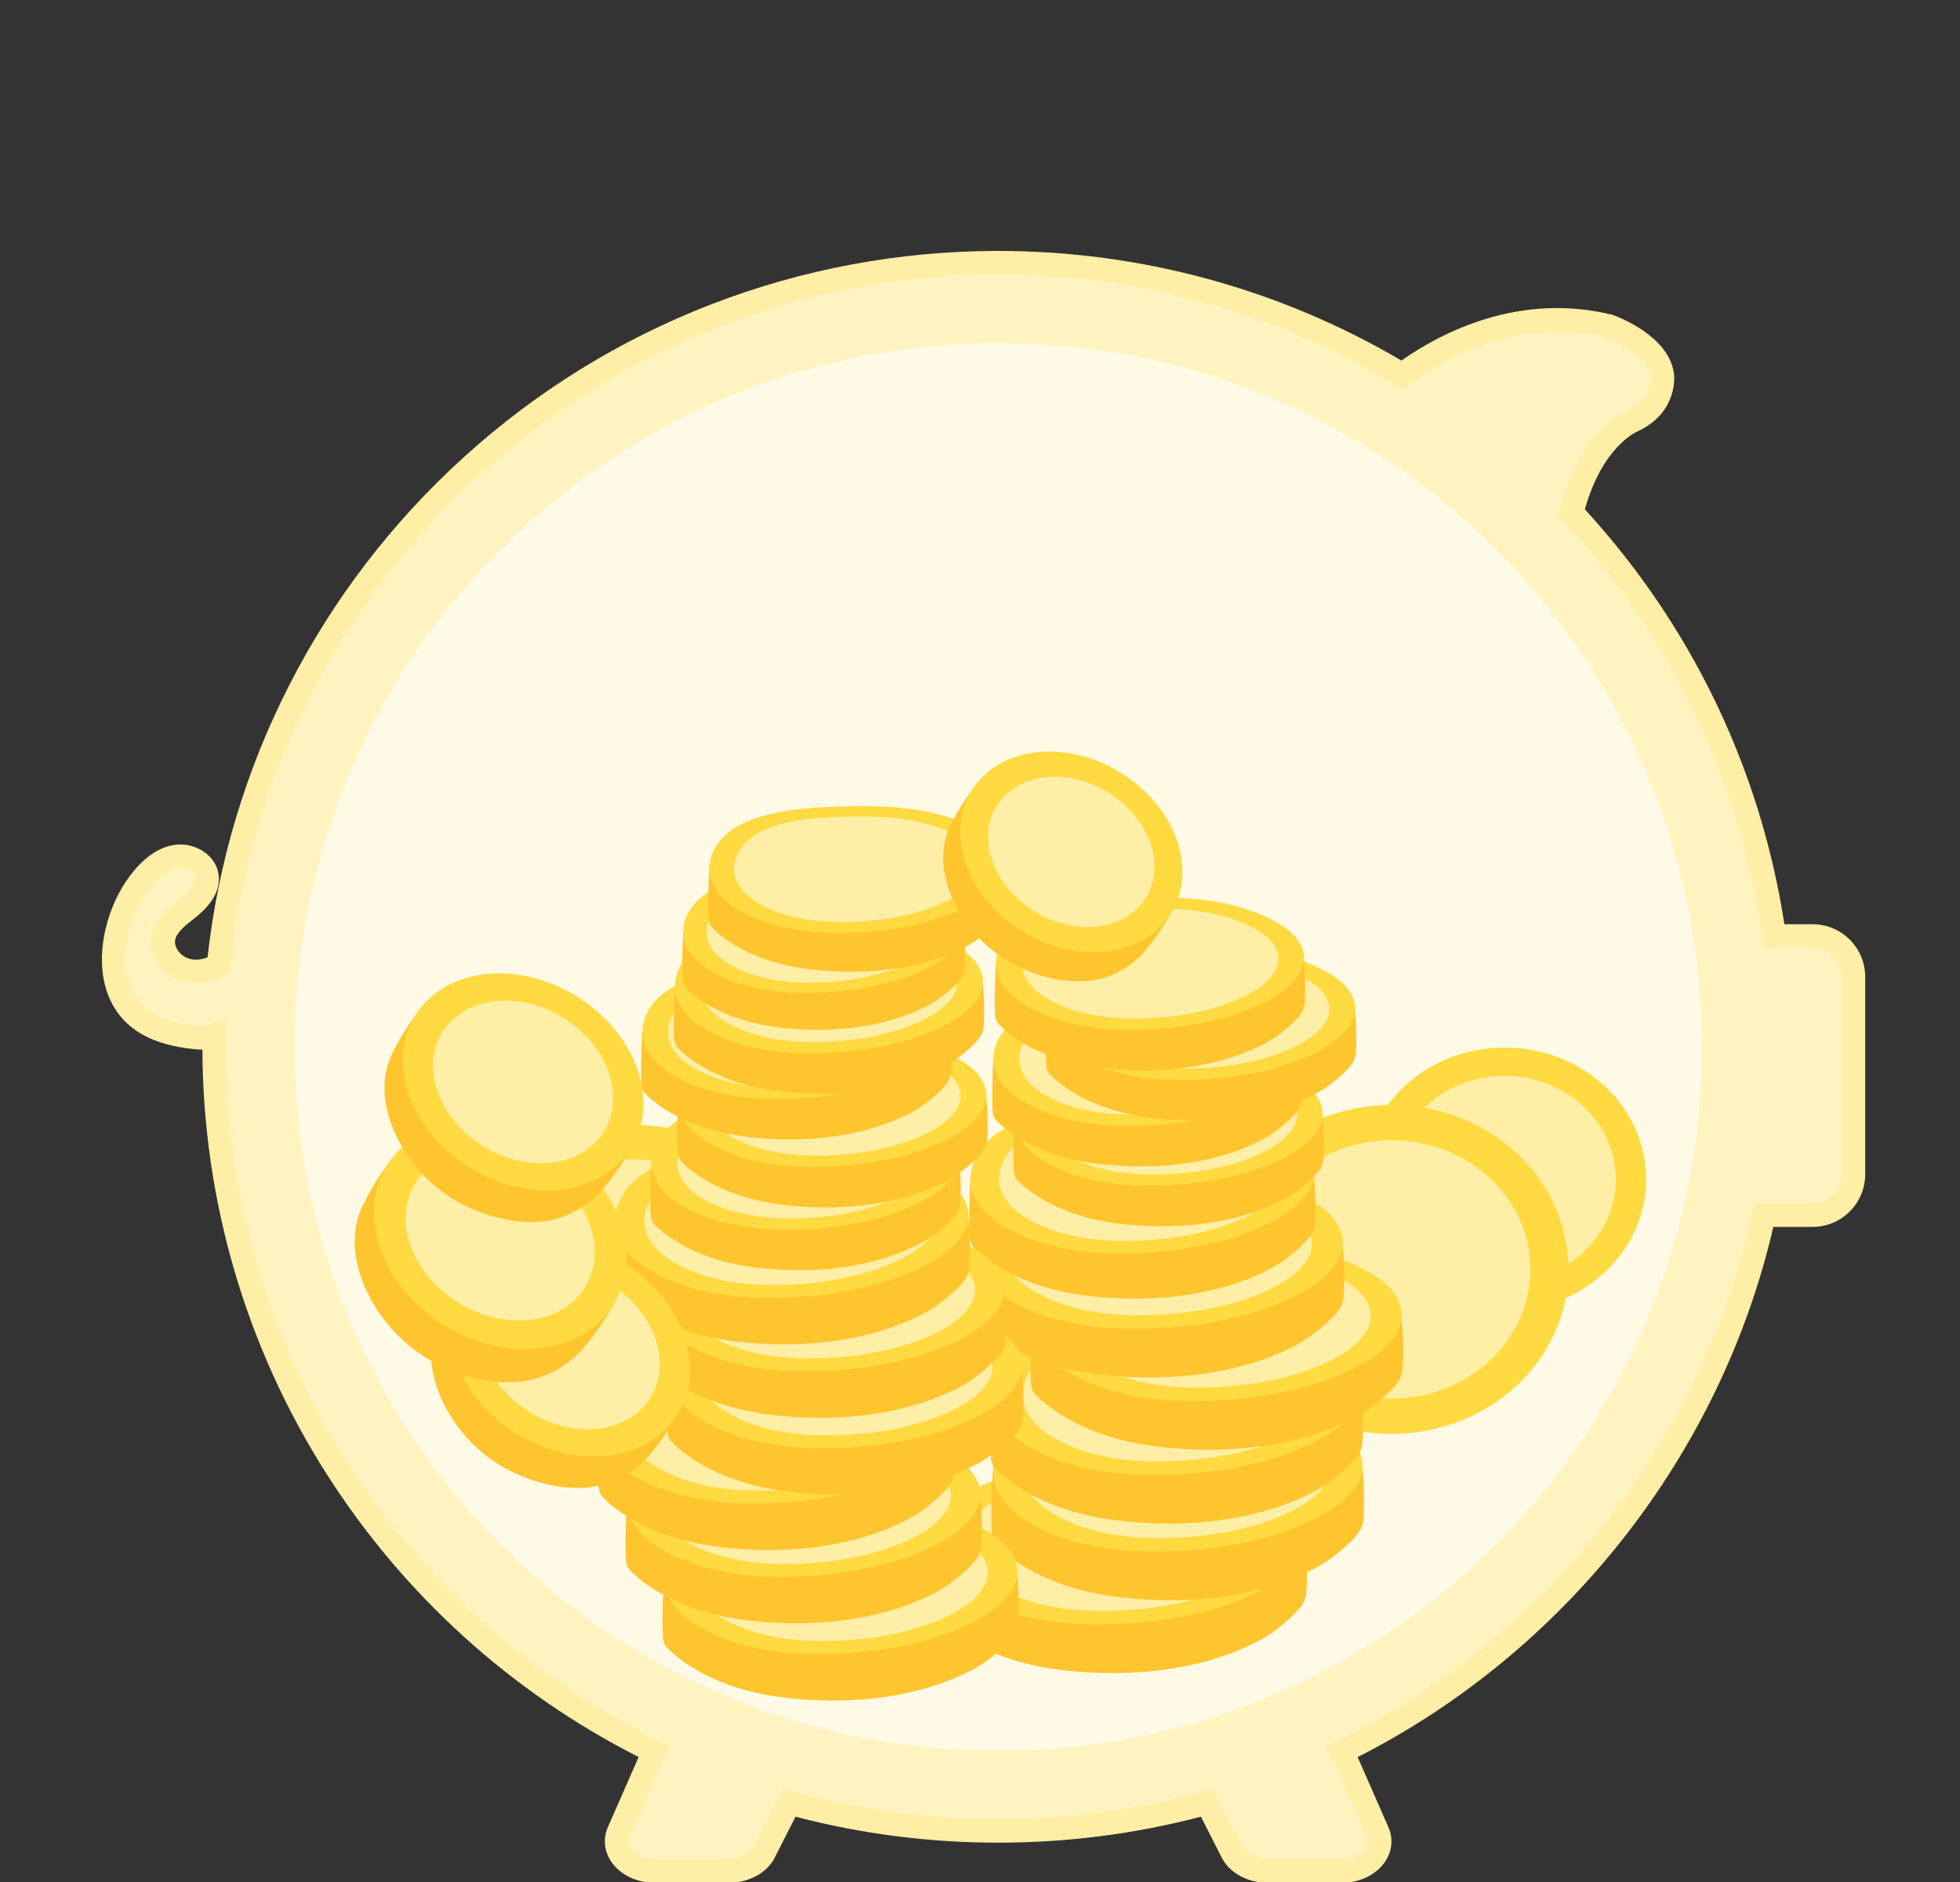 <svg width="250" height="240" viewBox="0 0 250 240" fill="none" xmlns="http://www.w3.org/2000/svg">
<rect x="0" y="0" width="250" height="240" fill="#333333" stroke="none"/>
<g clip-path="url(#clip0_376_84362)">
<g clip-path="url(#clip1_376_84362)">
<path d="M231.21 119.35H226.33C223.4 98.63 214.11 79.96 200.51 65.35C202.92 55.75 208.28 53.63 208.28 53.63C212.55 51.62 212.05 47.86 212.05 47.86C211.55 43.84 205.27 41.58 205.27 41.58C193.67 38.76 184.05 43.93 178.84 47.77C163.78 38.71 146.16 33.5 127.32 33.5C75.61 33.5 33.06 72.76 27.86 123.1C26.65 123.74 25.27 124.06 23.94 123.76C22.09 123.34 20.52 121.49 20.86 119.62C21.15 117.97 22.66 116.87 23.98 115.83C25.3 114.79 26.64 113.35 26.39 111.69C26.13 110.02 24.23 108.99 22.55 109.21C20.87 109.43 19.47 110.57 18.36 111.84C14.03 116.84 12.15 127.04 19.09 130.72C20.85 131.65 22.84 132.07 24.82 132.29C25.66 132.38 26.55 132.42 27.33 132.11C27.33 132.57 27.31 133.04 27.31 133.5C27.31 172.98 50.19 207.12 83.42 223.37C83.37 223.46 83.31 223.54 83.28 223.63L78.9 233.6C77.82 236.05 80.17 238.6 83.51 238.6H92.94C94.94 238.6 96.73 237.65 97.47 236.21L100.68 229.91C109.16 232.25 118.1 233.5 127.32 233.5C136.54 233.5 145.48 232.24 153.96 229.91L157.17 236.21C157.9 237.65 159.7 238.6 161.7 238.6H171.13C174.47 238.6 176.82 236.05 175.74 233.6L171.36 223.63C171.32 223.54 171.26 223.46 171.22 223.37C198.25 210.15 218.43 185.09 225.02 154.95H231.22C234.09 154.95 236.44 152.6 236.44 149.73V124.57C236.44 121.7 234.09 119.35 231.22 119.35H231.21Z" fill="#FFF3C0"/>
<path d="M171.13 240.1H161.7C159.13 240.1 156.83 238.84 155.83 236.89L153.18 231.67C136.35 236.09 118.29 236.09 101.47 231.67L98.82 236.89C97.83 238.84 95.52 240.1 92.95 240.1H83.52C81.17 240.1 79.03 239.04 77.92 237.34C77.05 236.01 76.91 234.42 77.54 232.99L81.46 224.06C65.21 215.82 51.47 203.36 41.65 187.95C31.36 171.79 25.89 153.09 25.82 133.85C25.42 133.85 25.03 133.82 24.66 133.78C22.08 133.5 20.09 132.95 18.39 132.05C15.61 130.58 13.82 128.09 13.22 124.85C12.37 120.33 14.02 114.58 17.23 110.87C18.83 109.02 20.56 107.96 22.36 107.73C24.69 107.43 27.47 108.86 27.87 111.47C28.16 113.37 27.16 115.23 24.91 117.02L24.68 117.2C23.62 118.04 22.51 118.9 22.34 119.89C22.17 120.87 23.11 122.04 24.28 122.3C25.07 122.48 25.84 122.33 26.47 122.09C29.21 97.59 40.79 74.96 59.15 58.31C77.84 41.34 102.05 32 127.32 32C145.45 32 163.21 36.83 178.75 45.98C184.01 42.3 193.85 37.27 205.61 40.13L205.76 40.18C206.49 40.44 212.92 42.89 213.52 47.68C213.54 47.87 214.11 52.55 208.9 55C208.65 55.11 204.39 56.99 202.15 64.95C215.76 79.8 224.54 98.05 227.6 117.86H231.19C234.9 117.86 237.91 120.87 237.91 124.58V149.74C237.91 153.45 234.9 156.46 231.19 156.46H226.19C219.48 185.45 199.78 210.56 173.17 224.07L177.09 233C177.72 234.43 177.58 236.02 176.71 237.35C175.6 239.05 173.45 240.11 171.11 240.11L171.13 240.1ZM154.75 228.13L158.51 235.52C158.99 236.46 160.27 237.09 161.7 237.09H171.13C172.45 237.09 173.67 236.54 174.22 235.69C174.54 235.2 174.59 234.7 174.36 234.19L169.9 224.09L169.14 222.71L170.55 222.02C197.37 208.9 217.18 183.7 223.54 154.63L223.8 153.45H231.2C233.25 153.45 234.92 151.78 234.92 149.73V124.57C234.92 122.52 233.25 120.85 231.2 120.85H225.01L224.83 119.56C222 99.59 213.21 81.2 199.4 66.38L198.84 65.78L199.04 64.99C201.61 54.76 207.46 52.34 207.71 52.24C210.74 50.81 210.57 48.32 210.54 48.04C210.23 45.55 206.37 43.6 204.81 43.02C193.63 40.34 184.29 45.6 179.71 48.98L178.9 49.57L178.04 49.05C162.77 39.85 145.23 34.99 127.31 34.99C102.79 34.99 79.29 44.06 61.14 60.52C43.12 76.87 31.83 99.15 29.34 123.24L29.26 124.03L28.55 124.41C26.9 125.29 25.18 125.57 23.6 125.21C20.85 124.59 18.91 121.91 19.37 119.34C19.75 117.22 21.45 115.88 22.81 114.81L23.04 114.63C23.96 113.9 25.04 112.83 24.89 111.89C24.78 111.15 23.71 110.55 22.73 110.67C21.68 110.8 20.59 111.52 19.49 112.8C16.88 115.82 15.48 120.64 16.16 124.27C16.6 126.61 17.82 128.33 19.79 129.38C21.14 130.1 22.79 130.54 24.98 130.78C25.59 130.85 26.29 130.89 26.78 130.7L28.86 129.88L28.82 132.55C28.82 132.86 28.81 133.18 28.81 133.5C28.81 152.29 34.12 170.57 44.17 186.34C53.95 201.7 67.75 214.04 84.08 222.03L85.49 222.72L84.65 224.24L80.27 234.2C80.05 234.71 80.09 235.21 80.41 235.7C80.96 236.55 82.18 237.1 83.5 237.1H92.93C94.36 237.1 95.64 236.47 96.12 235.53L99.88 228.14L101.06 228.47C118.1 233.17 136.5 233.17 153.55 228.47L154.73 228.14L154.75 228.13Z" fill="#FFEEA6"/>
<path d="M127.32 223.26C176.893 223.26 217.08 183.073 217.08 133.5C217.08 83.927 176.893 43.74 127.32 43.74C77.747 43.74 37.56 83.927 37.56 133.5C37.56 183.073 77.747 223.26 127.32 223.26Z" fill="#FFFAE6"/>
<path d="M191.92 167.17C201.889 167.17 209.97 159.653 209.97 150.38C209.97 141.107 201.889 133.59 191.92 133.59C181.951 133.59 173.87 141.107 173.87 150.38C173.87 159.653 181.951 167.17 191.92 167.17Z" fill="#FFDA40"/>
<path d="M191.92 163.559C199.752 163.559 206.1 157.658 206.1 150.379C206.1 143.1 199.752 137.199 191.92 137.199C184.089 137.199 177.74 143.1 177.74 150.379C177.74 157.658 184.089 163.559 191.92 163.559Z" fill="#FFEEA6"/>
<path d="M177.5 182.85C189.954 182.85 200.05 173.462 200.05 161.88C200.05 150.299 189.954 140.91 177.5 140.91C165.046 140.91 154.95 150.299 154.95 161.88C154.95 173.462 165.046 182.85 177.5 182.85Z" fill="#FFDA40"/>
<path d="M177.5 178.35C187.281 178.35 195.21 170.976 195.21 161.88C195.21 152.784 187.281 145.41 177.5 145.41C167.719 145.41 159.79 152.784 159.79 161.88C159.79 170.976 167.719 178.35 177.5 178.35Z" fill="#FFEEA6"/>
<path d="M80.76 184.53C92.965 184.53 102.86 175.329 102.86 163.98C102.86 152.63 92.965 143.43 80.76 143.43C68.554 143.43 58.66 152.63 58.66 163.98C58.66 175.329 68.554 184.53 80.76 184.53Z" fill="#FFDA40"/>
<path d="M80.76 180.12C90.348 180.12 98.12 172.894 98.12 163.98C98.12 155.066 90.348 147.84 80.76 147.84C71.172 147.84 63.4 155.066 63.4 163.98C63.4 172.894 71.172 180.12 80.76 180.12Z" fill="#FFEEA6"/>
<path d="M166.52 196.52C166.78 200.04 166.71 202.08 166.62 203.1C166.56 203.74 166.33 204.35 165.94 204.86C164.65 206.54 162.09 208.31 162.09 208.31C162.09 208.31 152.99 214.97 135.65 213C126.13 211.92 121.37 207.9 119.88 206.41C119.5 206.03 119.28 205.54 119.24 205.01C119.05 202.5 119.34 197.02 119.34 197.02L166.51 196.52H166.52Z" fill="#FFC52F"/>
<path d="M126.29 188.989C124.57 189.629 122.94 190.519 121.66 191.799C120.04 193.409 119.04 195.729 119.45 197.959C119.94 200.609 122.24 202.569 124.65 203.859C129.95 206.709 136.21 207.339 142.25 207.119C148.49 206.879 154.77 205.759 160.36 203.039C163.74 201.399 168.35 197.929 165.79 193.749C164.94 192.369 163.56 191.379 162.12 190.589C155.59 186.969 147.72 186.729 140.23 186.939C135.99 187.059 131.7 187.309 127.64 188.539C127.19 188.679 126.74 188.829 126.29 188.989V188.989Z" fill="#FFDA40"/>
<path d="M129.07 190.32C127.64 190.86 126.28 191.59 125.21 192.66C123.86 194 123.03 195.93 123.37 197.78C123.78 199.98 125.7 201.61 127.7 202.68C132.11 205.05 137.33 205.58 142.36 205.39C147.55 205.19 152.79 204.26 157.45 202C160.26 200.63 164.11 197.75 161.97 194.28C161.26 193.13 160.11 192.31 158.92 191.65C153.48 188.64 146.93 188.44 140.69 188.62C137.16 188.72 133.58 188.93 130.2 189.95C129.82 190.06 129.45 190.19 129.08 190.33L129.07 190.32Z" fill="#FFEEA6"/>
<path d="M173.8 187.221C174.06 190.741 173.99 192.781 173.9 193.801C173.84 194.441 173.61 195.051 173.22 195.561C171.93 197.241 169.37 199.011 169.37 199.011C169.37 199.011 160.27 205.671 142.93 203.701C133.41 202.621 128.65 198.601 127.16 197.111C126.78 196.731 126.56 196.241 126.52 195.711C126.33 193.201 126.62 187.721 126.62 187.721L173.79 187.221H173.8Z" fill="#FFC52F"/>
<path d="M133.56 179.69C131.84 180.33 130.21 181.22 128.93 182.5C127.31 184.11 126.31 186.43 126.72 188.66C127.21 191.31 129.51 193.27 131.92 194.56C137.22 197.41 143.48 198.04 149.52 197.82C155.76 197.58 162.04 196.46 167.63 193.74C171.01 192.1 175.62 188.63 173.06 184.45C172.21 183.07 170.83 182.08 169.39 181.29C162.86 177.67 154.99 177.43 147.5 177.64C143.26 177.76 138.97 178.01 134.91 179.24C134.46 179.38 134.01 179.53 133.56 179.69V179.69Z" fill="#FFDA40"/>
<path d="M136.34 181.03C134.91 181.57 133.55 182.3 132.48 183.37C131.13 184.71 130.3 186.64 130.64 188.49C131.05 190.69 132.97 192.32 134.97 193.39C139.38 195.76 144.6 196.29 149.63 196.1C154.82 195.9 160.06 194.97 164.72 192.71C167.53 191.34 171.38 188.46 169.24 184.99C168.53 183.84 167.38 183.02 166.19 182.36C160.75 179.35 154.2 179.15 147.96 179.33C144.43 179.43 140.85 179.64 137.47 180.66C137.09 180.77 136.72 180.9 136.35 181.04L136.34 181.03Z" fill="#FFEEA6"/>
<path d="M173.67 177.451C173.93 180.971 173.86 183.011 173.77 184.031C173.71 184.671 173.48 185.281 173.09 185.791C171.8 187.471 169.24 189.241 169.24 189.241C169.24 189.241 160.14 195.901 142.8 193.931C133.28 192.851 128.52 188.831 127.03 187.341C126.65 186.961 126.43 186.471 126.39 185.941C126.2 183.431 126.49 177.951 126.49 177.951L173.66 177.451H173.67Z" fill="#FFC52F"/>
<path d="M133.44 169.921C131.72 170.561 130.09 171.451 128.81 172.731C127.19 174.341 126.19 176.661 126.6 178.891C127.09 181.541 129.39 183.501 131.8 184.791C137.1 187.641 143.36 188.271 149.4 188.051C155.64 187.811 161.92 186.691 167.51 183.971C170.89 182.331 175.5 178.861 172.94 174.681C172.09 173.301 170.71 172.311 169.27 171.521C162.74 167.901 154.87 167.661 147.38 167.871C143.14 167.991 138.85 168.241 134.79 169.471C134.34 169.611 133.89 169.761 133.44 169.921V169.921Z" fill="#FFDA40"/>
<path d="M136.22 171.251C134.79 171.791 133.43 172.521 132.36 173.591C131.01 174.931 130.18 176.861 130.52 178.711C130.93 180.911 132.85 182.541 134.85 183.611C139.26 185.981 144.48 186.511 149.51 186.321C154.7 186.121 159.94 185.191 164.6 182.931C167.41 181.561 171.26 178.681 169.12 175.211C168.41 174.061 167.26 173.241 166.07 172.581C160.63 169.571 154.08 169.371 147.84 169.551C144.31 169.651 140.73 169.861 137.35 170.881C136.97 170.991 136.6 171.121 136.23 171.261L136.22 171.251Z" fill="#FFEEA6"/>
<path d="M178.79 168.031C179.05 171.551 178.98 173.591 178.89 174.611C178.83 175.251 178.6 175.861 178.21 176.371C176.92 178.051 174.36 179.821 174.36 179.821C174.36 179.821 165.26 186.481 147.92 184.511C138.4 183.431 133.64 179.411 132.15 177.921C131.77 177.541 131.55 177.051 131.51 176.521C131.32 174.011 131.61 168.531 131.61 168.531L178.78 168.031H178.79Z" fill="#FFC52F"/>
<path d="M138.55 160.501C136.83 161.141 135.2 162.031 133.92 163.311C132.3 164.921 131.3 167.241 131.71 169.471C132.2 172.121 134.5 174.081 136.91 175.371C142.21 178.221 148.47 178.851 154.51 178.631C160.75 178.391 167.03 177.271 172.62 174.551C176 172.911 180.61 169.441 178.05 165.261C177.2 163.881 175.82 162.891 174.38 162.101C167.85 158.481 159.98 158.241 152.49 158.451C148.25 158.571 143.96 158.821 139.9 160.051C139.45 160.191 139 160.341 138.55 160.501V160.501Z" fill="#FFDA40"/>
<path d="M141.33 161.831C139.9 162.371 138.54 163.101 137.47 164.171C136.12 165.511 135.29 167.441 135.63 169.291C136.04 171.491 137.96 173.121 139.96 174.191C144.37 176.561 149.59 177.091 154.62 176.901C159.81 176.701 165.05 175.771 169.71 173.511C172.52 172.141 176.37 169.261 174.23 165.791C173.52 164.641 172.37 163.821 171.18 163.161C165.74 160.151 159.19 159.951 152.95 160.131C149.42 160.231 145.84 160.441 142.46 161.461C142.08 161.571 141.71 161.701 141.34 161.841L141.33 161.831Z" fill="#FFEEA6"/>
<path d="M171.26 158.82C171.52 162.34 171.45 164.38 171.36 165.4C171.3 166.04 171.07 166.65 170.68 167.16C169.39 168.84 166.83 170.61 166.83 170.61C166.83 170.61 157.73 177.27 140.39 175.3C130.87 174.22 126.11 170.2 124.62 168.71C124.24 168.33 124.02 167.84 123.98 167.31C123.79 164.8 124.08 159.32 124.08 159.32L171.25 158.82H171.26Z" fill="#FFC52F"/>
<path d="M131.03 151.28C129.31 151.92 127.68 152.81 126.4 154.09C124.78 155.7 123.78 158.02 124.19 160.25C124.68 162.9 126.98 164.86 129.39 166.15C134.69 169 140.95 169.63 146.99 169.41C153.23 169.17 159.51 168.05 165.1 165.33C168.48 163.69 173.09 160.22 170.53 156.04C169.68 154.66 168.3 153.67 166.86 152.88C160.33 149.26 152.46 149.02 144.97 149.23C140.73 149.35 136.44 149.6 132.38 150.83C131.93 150.97 131.48 151.12 131.03 151.28V151.28Z" fill="#FFDA40"/>
<path d="M133.81 152.62C132.38 153.16 131.02 153.89 129.95 154.96C128.6 156.3 127.77 158.23 128.11 160.08C128.52 162.28 130.44 163.91 132.44 164.98C136.85 167.35 142.07 167.88 147.1 167.69C152.29 167.49 157.53 166.56 162.19 164.3C165 162.93 168.85 160.05 166.71 156.58C166 155.43 164.85 154.61 163.66 153.95C158.22 150.94 151.67 150.74 145.43 150.92C141.9 151.02 138.32 151.23 134.94 152.25C134.56 152.36 134.19 152.49 133.82 152.63L133.81 152.62Z" fill="#FFEEA6"/>
<path d="M167.62 149.961C167.87 153.231 167.8 155.131 167.71 156.071C167.66 156.661 167.44 157.231 167.08 157.701C165.88 159.261 163.5 160.911 163.5 160.911C163.5 160.911 155.05 167.101 138.93 165.271C130.08 164.261 125.66 160.531 124.27 159.141C123.92 158.791 123.72 158.331 123.68 157.841C123.51 155.511 123.77 150.421 123.77 150.421L167.61 149.961H167.62Z" fill="#FFC52F"/>
<path d="M130.219 142.96C128.619 143.56 127.109 144.38 125.909 145.57C124.409 147.07 123.479 149.23 123.859 151.29C124.309 153.75 126.459 155.57 128.689 156.77C133.619 159.42 139.429 160.01 145.039 159.8C150.839 159.58 156.679 158.54 161.869 156.01C165.009 154.48 169.299 151.26 166.909 147.38C166.119 146.09 164.839 145.18 163.499 144.44C157.429 141.08 150.119 140.85 143.159 141.05C139.219 141.16 135.229 141.4 131.459 142.54C131.039 142.67 130.619 142.81 130.209 142.96H130.219Z" fill="#FFDA40"/>
<path d="M132.81 144.201C131.48 144.701 130.22 145.381 129.22 146.371C127.97 147.621 127.19 149.411 127.51 151.131C127.89 153.171 129.67 154.691 131.53 155.691C135.63 157.891 140.48 158.381 145.15 158.211C149.98 158.031 154.84 157.161 159.17 155.061C161.79 153.791 165.36 151.111 163.37 147.881C162.71 146.811 161.64 146.051 160.53 145.441C155.48 142.651 149.38 142.461 143.58 142.621C140.3 142.711 136.97 142.911 133.83 143.861C133.48 143.971 133.13 144.081 132.79 144.211L132.81 144.201Z" fill="#FFEEA6"/>
<path d="M129.76 200.76C130.01 204.12 129.94 206.08 129.86 207.05C129.81 207.66 129.59 208.24 129.21 208.73C127.98 210.34 125.53 212.03 125.53 212.03C125.53 212.03 116.83 218.4 100.25 216.51C91.14 215.47 86.6 211.64 85.17 210.21C84.81 209.85 84.6 209.38 84.56 208.87C84.38 206.47 84.66 201.23 84.66 201.23L129.76 200.76V200.76Z" fill="#FFC52F"/>
<path d="M91.29 193.551C89.65 194.171 88.09 195.011 86.86 196.241C85.31 197.781 84.36 200.001 84.75 202.131C85.22 204.661 87.42 206.531 89.72 207.771C94.79 210.501 100.77 211.101 106.55 210.881C112.51 210.651 118.52 209.581 123.87 206.981C127.1 205.411 131.51 202.091 129.06 198.101C128.25 196.781 126.93 195.831 125.56 195.081C119.32 191.621 111.79 191.391 104.63 191.591C100.57 191.711 96.47 191.951 92.59 193.121C92.16 193.251 91.73 193.391 91.3 193.551H91.29Z" fill="#FFDA40"/>
<path d="M93.95 194.83C92.58 195.34 91.28 196.05 90.26 197.06C88.97 198.34 88.17 200.19 88.5 201.96C88.89 204.06 90.73 205.62 92.64 206.65C96.86 208.92 101.85 209.42 106.65 209.24C111.62 209.05 116.62 208.16 121.08 206C123.77 204.69 127.44 201.94 125.4 198.62C124.72 197.52 123.62 196.74 122.48 196.11C117.28 193.24 111.01 193.04 105.04 193.21C101.66 193.31 98.24 193.51 95.01 194.48C94.65 194.59 94.29 194.71 93.94 194.84L93.95 194.83Z" fill="#FFEEA6"/>
<path d="M125.05 190.91C125.3 194.27 125.23 196.23 125.15 197.2C125.1 197.81 124.88 198.39 124.5 198.88C123.27 200.49 120.82 202.18 120.82 202.18C120.82 202.18 112.12 208.55 95.54 206.66C86.43 205.62 81.89 201.79 80.46 200.36C80.1 200 79.89 199.53 79.85 199.02C79.67 196.62 79.95 191.38 79.95 191.38L125.05 190.91V190.91Z" fill="#FFC52F"/>
<path d="M86.57 183.711C84.93 184.331 83.37 185.171 82.14 186.401C80.59 187.941 79.64 190.161 80.03 192.291C80.5 194.821 82.7 196.691 85 197.931C90.07 200.661 96.05 201.261 101.83 201.041C107.79 200.811 113.8 199.741 119.15 197.141C122.38 195.571 126.79 192.251 124.34 188.261C123.53 186.941 122.21 185.991 120.84 185.241C114.6 181.781 107.07 181.551 99.91 181.751C95.85 181.871 91.75 182.111 87.87 183.281C87.44 183.411 87.01 183.551 86.58 183.711H86.57Z" fill="#FFDA40"/>
<path d="M89.23 184.99C87.86 185.5 86.56 186.21 85.54 187.22C84.25 188.5 83.45 190.35 83.78 192.12C84.17 194.22 86.01 195.78 87.92 196.81C92.14 199.08 97.13 199.58 101.93 199.4C106.9 199.21 111.9 198.32 116.36 196.16C119.05 194.85 122.72 192.1 120.68 188.78C120 187.68 118.9 186.9 117.76 186.27C112.56 183.4 106.29 183.2 100.32 183.37C96.94 183.47 93.52 183.67 90.29 184.64C89.93 184.75 89.57 184.87 89.22 185L89.23 184.99Z" fill="#FFEEA6"/>
<path d="M121.56 181.568C121.81 184.928 121.74 186.888 121.66 187.858C121.61 188.468 121.39 189.048 121.01 189.538C119.78 191.148 117.33 192.838 117.33 192.838C117.33 192.838 108.63 199.208 92.05 197.318C82.94 196.278 78.4 192.448 76.97 191.018C76.61 190.658 76.4 190.188 76.36 189.678C76.18 187.278 76.46 182.038 76.46 182.038L121.56 181.568V181.568Z" fill="#FFC52F"/>
<path d="M83.08 174.359C81.44 174.979 79.88 175.819 78.65 177.049C77.1 178.589 76.15 180.809 76.54 182.939C77.01 185.469 79.21 187.339 81.51 188.579C86.58 191.309 92.56 191.909 98.34 191.689C104.3 191.459 110.31 190.389 115.66 187.789C118.89 186.219 123.3 182.899 120.85 178.909C120.04 177.589 118.72 176.639 117.35 175.889C111.11 172.429 103.58 172.199 96.42 172.399C92.36 172.519 88.26 172.759 84.38 173.929C83.95 174.059 83.52 174.199 83.09 174.359H83.08Z" fill="#FFDA40"/>
<path d="M85.74 175.638C84.37 176.148 83.07 176.858 82.05 177.868C80.76 179.148 79.96 180.998 80.29 182.768C80.68 184.868 82.52 186.428 84.43 187.458C88.65 189.728 93.64 190.228 98.44 190.048C103.41 189.858 108.41 188.968 112.87 186.808C115.56 185.498 119.23 182.748 117.19 179.428C116.51 178.328 115.41 177.548 114.27 176.918C109.07 174.048 102.8 173.848 96.83 174.018C93.45 174.118 90.03 174.318 86.8 175.288C86.44 175.398 86.08 175.518 85.73 175.648L85.74 175.638Z" fill="#FFEEA6"/>
<path d="M130.35 174.51C130.6 177.87 130.53 179.83 130.45 180.8C130.4 181.41 130.18 181.99 129.8 182.48C128.57 184.09 126.12 185.78 126.12 185.78C126.12 185.78 117.42 192.15 100.84 190.26C91.73 189.22 87.19 185.39 85.76 183.96C85.4 183.6 85.19 183.13 85.15 182.62C84.97 180.22 85.25 174.98 85.25 174.98L130.35 174.51V174.51Z" fill="#FFC52F"/>
<path d="M91.879 167.31C90.24 167.93 88.68 168.77 87.45 170C85.9 171.54 84.95 173.76 85.34 175.89C85.809 178.42 88.01 180.29 90.309 181.53C95.379 184.26 101.36 184.86 107.14 184.64C113.1 184.41 119.11 183.34 124.46 180.74C127.69 179.17 132.1 175.85 129.65 171.86C128.84 170.54 127.52 169.59 126.15 168.84C119.91 165.38 112.38 165.15 105.22 165.35C101.16 165.47 97.059 165.71 93.18 166.88C92.749 167.01 92.32 167.15 91.889 167.31H91.879Z" fill="#FFDA40"/>
<path d="M94.54 168.59C93.169 169.1 91.87 169.81 90.85 170.82C89.559 172.1 88.76 173.95 89.09 175.72C89.48 177.82 91.32 179.38 93.23 180.41C97.45 182.68 102.44 183.18 107.24 183C112.21 182.81 117.21 181.92 121.67 179.76C124.36 178.45 128.03 175.7 125.99 172.38C125.31 171.28 124.21 170.5 123.07 169.87C117.87 167 111.6 166.8 105.63 166.97C102.25 167.07 98.829 167.27 95.6 168.24C95.24 168.35 94.879 168.47 94.529 168.6L94.54 168.59Z" fill="#FFEEA6"/>
<path d="M128.14 164.709C128.39 168.069 128.32 170.029 128.24 170.999C128.19 171.609 127.97 172.189 127.59 172.679C126.36 174.289 123.91 175.979 123.91 175.979C123.91 175.979 115.21 182.349 98.63 180.459C89.52 179.419 84.98 175.589 83.55 174.159C83.19 173.799 82.98 173.329 82.94 172.819C82.76 170.419 83.04 165.179 83.04 165.179L128.14 164.709V164.709Z" fill="#FFC52F"/>
<path d="M89.66 157.5C88.02 158.12 86.46 158.96 85.23 160.19C83.68 161.73 82.73 163.95 83.12 166.08C83.59 168.61 85.79 170.48 88.09 171.72C93.16 174.45 99.14 175.05 104.92 174.83C110.88 174.6 116.89 173.53 122.24 170.93C125.47 169.36 129.88 166.04 127.43 162.05C126.62 160.73 125.3 159.78 123.93 159.03C117.69 155.57 110.16 155.34 103 155.54C98.94 155.66 94.84 155.9 90.96 157.07C90.53 157.2 90.1 157.34 89.67 157.5H89.66Z" fill="#FFDA40"/>
<path d="M92.32 158.779C90.95 159.289 89.65 159.999 88.63 161.009C87.34 162.289 86.54 164.139 86.87 165.909C87.26 168.009 89.1 169.569 91.01 170.599C95.23 172.869 100.22 173.369 105.02 173.189C109.99 172.999 114.99 172.109 119.45 169.949C122.14 168.639 125.81 165.889 123.77 162.569C123.09 161.469 121.99 160.689 120.85 160.059C115.65 157.189 109.38 156.989 103.41 157.159C100.03 157.259 96.61 157.459 93.38 158.429C93.02 158.539 92.66 158.659 92.31 158.789L92.32 158.779Z" fill="#FFEEA6"/>
<path d="M123.53 155.34C123.78 158.7 123.71 160.66 123.63 161.63C123.58 162.24 123.36 162.82 122.98 163.31C121.75 164.92 119.3 166.61 119.3 166.61C119.3 166.61 110.6 172.98 94.02 171.09C84.91 170.05 80.37 166.22 78.94 164.79C78.58 164.43 78.37 163.96 78.33 163.45C78.15 161.05 78.43 155.81 78.43 155.81L123.53 155.34V155.34Z" fill="#FFC52F"/>
<path d="M85.06 148.14C83.42 148.76 81.86 149.6 80.63 150.83C79.08 152.37 78.13 154.59 78.52 156.72C78.99 159.25 81.19 161.12 83.49 162.36C88.56 165.09 94.54 165.69 100.32 165.47C106.28 165.24 112.29 164.17 117.64 161.57C120.87 160 125.28 156.68 122.83 152.69C122.02 151.37 120.7 150.42 119.33 149.67C113.09 146.21 105.56 145.98 98.4 146.18C94.34 146.3 90.24 146.54 86.36 147.71C85.93 147.84 85.5 147.98 85.07 148.14H85.06Z" fill="#FFDA40"/>
<path d="M87.72 149.42C86.35 149.93 85.05 150.64 84.03 151.65C82.74 152.93 81.94 154.78 82.27 156.55C82.66 158.65 84.5 160.21 86.41 161.24C90.63 163.51 95.62 164.01 100.42 163.83C105.39 163.64 110.39 162.75 114.85 160.59C117.54 159.28 121.21 156.53 119.17 153.21C118.49 152.11 117.39 151.33 116.25 150.7C111.05 147.83 104.78 147.63 98.81 147.8C95.43 147.9 92.01 148.1 88.78 149.07C88.42 149.18 88.06 149.3 87.71 149.43L87.72 149.42Z" fill="#FFEEA6"/>
<path d="M86.47 180.28C84.79 183.35 82.68 185.73 82.68 185.73C80.78 187.87 78.07 189.34 75.23 189.66C72.63 189.96 69.99 189.5 67.54 188.63C66.39 188.22 65.28 187.73 64.23 187.12C61.92 185.79 59.89 184 58.32 181.84C55.52 178.01 53.76 172.71 56 168.2C56.82 166.55 57.78 164.96 58.87 163.48L86.48 180.27L86.47 180.28Z" fill="#FFC52F"/>
<path d="M86.469 180.288C90.166 174.21 86.981 165.523 79.356 160.885C71.731 156.247 62.553 157.414 58.856 163.492C55.159 169.569 58.344 178.256 65.969 182.894C73.594 187.532 82.772 186.365 86.469 180.288Z" fill="#FFDA40"/>
<path d="M83.001 178.179C85.77 173.626 83.387 167.119 77.677 163.646C71.968 160.174 65.094 161.05 62.325 165.603C59.555 170.156 61.938 176.663 67.648 180.136C73.357 183.608 80.231 182.732 83.001 178.179Z" fill="#FFEEA6"/>
<path d="M78.29 166.319C76.52 169.539 74.31 172.039 74.31 172.039C72.31 174.289 69.47 175.829 66.49 176.169C63.76 176.479 60.99 175.999 58.42 175.089C57.22 174.659 56.05 174.139 54.94 173.509C52.52 172.109 50.39 170.229 48.74 167.969C45.81 163.949 43.96 158.389 46.31 153.649C47.17 151.919 48.17 150.239 49.32 148.699L78.29 166.319V166.319Z" fill="#FFC52F"/>
<path d="M78.281 166.324C82.161 159.945 78.82 150.827 70.817 145.96C62.814 141.092 53.181 142.318 49.301 148.697C45.42 155.076 48.762 164.194 56.765 169.062C64.768 173.929 74.401 172.704 78.281 166.324Z" fill="#FFDA40"/>
<path d="M74.641 164.111C77.549 159.331 75.048 152.502 69.055 148.857C63.063 145.212 55.848 146.132 52.941 150.912C50.033 155.692 52.534 162.521 58.527 166.166C64.519 169.811 71.734 168.891 74.641 164.111Z" fill="#FFEEA6"/>
<path d="M80.53 146.361C78.85 149.431 76.74 151.811 76.74 151.811C74.84 153.951 72.13 155.421 69.29 155.741C66.69 156.041 64.05 155.581 61.6 154.711C60.45 154.301 59.34 153.811 58.29 153.201C55.98 151.871 53.95 150.081 52.38 147.921C49.58 144.091 47.82 138.791 50.06 134.281C50.88 132.631 51.84 131.041 52.93 129.561L80.54 146.351L80.53 146.361Z" fill="#FFC52F"/>
<path d="M80.531 146.37C84.227 140.292 81.043 131.605 73.417 126.967C65.792 122.329 56.614 123.496 52.917 129.574C49.221 135.651 52.406 144.338 60.031 148.976C67.656 153.614 76.834 152.447 80.531 146.37Z" fill="#FFDA40"/>
<path d="M77.062 144.261C79.832 139.708 77.448 133.201 71.739 129.728C66.03 126.256 59.156 127.132 56.386 131.685C53.617 136.238 56 142.745 61.709 146.218C67.419 149.69 74.293 148.814 77.062 144.261Z" fill="#FFEEA6"/>
<path d="M122.39 147.961C122.61 150.891 122.55 152.591 122.47 153.441C122.42 153.971 122.23 154.481 121.9 154.901C120.82 156.301 118.69 157.781 118.69 157.781C118.69 157.781 111.11 163.331 96.67 161.681C88.74 160.781 84.78 157.441 83.53 156.191C83.22 155.881 83.03 155.471 83 155.021C82.84 152.931 83.08 148.371 83.08 148.371L122.36 147.961H122.39Z" fill="#FFC52F"/>
<path d="M88.88 141.69C87.45 142.23 86.09 142.96 85.02 144.03C83.67 145.37 82.84 147.31 83.18 149.16C83.59 151.36 85.51 153 87.51 154.07C91.92 156.44 97.14 156.97 102.16 156.78C107.35 156.58 112.59 155.65 117.25 153.38C120.06 152.01 123.91 149.12 121.77 145.64C121.06 144.49 119.91 143.67 118.72 143.01C113.28 140 106.73 139.79 100.49 139.97C96.96 140.07 93.38 140.28 90.01 141.3C89.63 141.41 89.26 141.54 88.89 141.68L88.88 141.69Z" fill="#FFDA40"/>
<path d="M91.2 142.801C90.01 143.251 88.88 143.861 87.99 144.751C86.87 145.871 86.17 147.471 86.46 149.011C86.8 150.841 88.4 152.201 90.06 153.091C93.74 155.061 98.08 155.501 102.27 155.341C106.6 155.181 110.96 154.401 114.84 152.521C117.18 151.381 120.38 148.981 118.6 146.091C118.01 145.131 117.05 144.451 116.06 143.901C111.53 141.401 106.07 141.231 100.87 141.381C97.93 141.461 94.95 141.641 92.14 142.491C91.83 142.581 91.51 142.691 91.21 142.801H91.2Z" fill="#FFEEA6"/>
<path d="M125.82 139.951C126.04 142.881 125.98 144.581 125.9 145.431C125.85 145.961 125.66 146.471 125.33 146.891C124.25 148.291 122.12 149.771 122.12 149.771C122.12 149.771 114.54 155.321 100.1 153.671C92.17 152.771 88.21 149.431 86.96 148.181C86.65 147.871 86.46 147.461 86.43 147.011C86.27 144.921 86.51 140.361 86.51 140.361L125.79 139.951H125.82Z" fill="#FFC52F"/>
<path d="M92.31 133.681C90.88 134.221 89.52 134.951 88.45 136.021C87.1 137.361 86.27 139.301 86.61 141.151C87.02 143.351 88.94 144.991 90.94 146.061C95.35 148.431 100.57 148.961 105.59 148.771C110.78 148.571 116.02 147.641 120.68 145.371C123.49 144.001 127.34 141.111 125.2 137.631C124.49 136.481 123.34 135.661 122.15 135.001C116.71 131.991 110.16 131.781 103.92 131.961C100.39 132.061 96.81 132.271 93.44 133.291C93.06 133.401 92.69 133.531 92.32 133.671L92.31 133.681Z" fill="#FFDA40"/>
<path d="M94.62 134.791C93.43 135.241 92.3 135.851 91.41 136.741C90.29 137.861 89.59 139.461 89.88 141.001C90.22 142.831 91.82 144.191 93.48 145.081C97.16 147.051 101.5 147.491 105.69 147.331C110.02 147.171 114.38 146.391 118.26 144.511C120.6 143.371 123.8 140.971 122.02 138.081C121.43 137.121 120.47 136.441 119.48 135.891C114.95 133.391 109.49 133.221 104.29 133.371C101.35 133.451 98.37 133.631 95.56 134.481C95.25 134.571 94.93 134.681 94.63 134.791H94.62Z" fill="#FFEEA6"/>
<path d="M121.22 131.281C121.44 134.211 121.38 135.911 121.3 136.761C121.25 137.291 121.06 137.801 120.73 138.221C119.65 139.621 117.52 141.101 117.52 141.101C117.52 141.101 109.94 146.651 95.5 145.001C87.57 144.101 83.61 140.761 82.36 139.511C82.05 139.201 81.86 138.791 81.83 138.341C81.67 136.251 81.91 131.691 81.91 131.691L121.19 131.281H121.22Z" fill="#FFC52F"/>
<path d="M87.71 125.011C86.28 125.551 84.92 126.281 83.85 127.351C82.5 128.691 81.67 130.631 82.01 132.481C82.42 134.681 84.34 136.321 86.34 137.391C90.75 139.761 95.97 140.291 100.99 140.101C106.18 139.901 111.42 138.971 116.08 136.701C118.89 135.331 122.74 132.441 120.6 128.961C119.89 127.811 118.74 126.991 117.55 126.331C112.11 123.321 105.56 123.111 99.32 123.291C95.79 123.391 92.21 123.601 88.84 124.621C88.46 124.731 88.09 124.861 87.72 125.001L87.71 125.011Z" fill="#FFDA40"/>
<path d="M90.02 126.121C88.83 126.571 87.7 127.181 86.81 128.071C85.69 129.191 84.99 130.791 85.28 132.331C85.62 134.161 87.22 135.521 88.88 136.411C92.56 138.381 96.9 138.821 101.09 138.661C105.42 138.501 109.78 137.721 113.66 135.841C116 134.701 119.2 132.301 117.42 129.411C116.83 128.451 115.87 127.771 114.88 127.221C110.35 124.721 104.89 124.551 99.69 124.701C96.75 124.781 93.77 124.961 90.96 125.811C90.65 125.901 90.33 126.011 90.03 126.121H90.02Z" fill="#FFEEA6"/>
<path d="M125.38 125.471C125.6 128.401 125.54 130.101 125.46 130.951C125.41 131.481 125.22 131.991 124.89 132.411C123.81 133.811 121.68 135.291 121.68 135.291C121.68 135.291 114.1 140.841 99.66 139.191C91.73 138.291 87.77 134.951 86.52 133.701C86.21 133.391 86.02 132.981 85.99 132.531C85.83 130.441 86.07 125.881 86.07 125.881L125.35 125.471H125.38Z" fill="#FFC52F"/>
<path d="M91.87 119.19C90.44 119.73 89.08 120.46 88.01 121.53C86.66 122.87 85.83 124.81 86.17 126.66C86.58 128.86 88.5 130.5 90.5 131.57C94.91 133.94 100.13 134.47 105.15 134.28C110.34 134.08 115.58 133.15 120.24 130.88C123.05 129.51 126.9 126.62 124.76 123.14C124.05 121.99 122.9 121.17 121.71 120.51C116.27 117.5 109.72 117.29 103.48 117.47C99.95 117.57 96.37 117.78 93 118.8C92.62 118.91 92.25 119.04 91.88 119.18L91.87 119.19Z" fill="#FFDA40"/>
<path d="M94.18 120.311C92.99 120.761 91.86 121.371 90.97 122.261C89.85 123.381 89.15 124.981 89.44 126.521C89.78 128.351 91.38 129.711 93.04 130.601C96.72 132.571 101.06 133.011 105.25 132.851C109.58 132.691 113.94 131.911 117.82 130.031C120.16 128.891 123.36 126.491 121.58 123.601C120.99 122.641 120.03 121.961 119.04 121.411C114.51 118.911 109.05 118.741 103.85 118.891C100.91 118.971 97.93 119.151 95.12 120.001C94.81 120.091 94.49 120.201 94.19 120.311H94.18Z" fill="#FFEEA6"/>
<path d="M122.98 118.532C123.18 121.202 123.12 122.762 123.06 123.532C123.02 124.022 122.84 124.482 122.54 124.862C121.56 126.142 119.61 127.482 119.61 127.482C119.61 127.482 112.7 132.542 99.52 131.042C92.28 130.222 88.67 127.172 87.54 126.032C87.25 125.742 87.09 125.372 87.06 124.962C86.92 123.052 87.14 118.892 87.14 118.892L122.98 118.512V118.532Z" fill="#FFC52F"/>
<path d="M92.41 112.801C91.1 113.291 89.87 113.961 88.89 114.941C87.66 116.171 86.9 117.931 87.21 119.621C87.58 121.631 89.33 123.121 91.16 124.101C95.19 126.271 99.94 126.751 104.53 126.571C109.27 126.391 114.04 125.541 118.29 123.471C120.86 122.221 124.36 119.591 122.41 116.411C121.76 115.361 120.71 114.611 119.62 114.011C114.66 111.261 108.68 111.081 102.99 111.241C99.77 111.331 96.51 111.521 93.42 112.461C93.08 112.561 92.73 112.681 92.4 112.801H92.41Z" fill="#FFDA40"/>
<path d="M94.52 113.821C93.43 114.231 92.4 114.791 91.59 115.601C90.57 116.621 89.93 118.081 90.19 119.491C90.5 121.161 91.96 122.401 93.48 123.221C96.83 125.021 100.8 125.421 104.62 125.281C108.57 125.131 112.55 124.421 116.08 122.701C118.22 121.661 121.14 119.471 119.51 116.831C118.97 115.961 118.1 115.331 117.19 114.831C113.06 112.551 108.08 112.391 103.33 112.531C100.64 112.611 97.93 112.761 95.36 113.541C95.07 113.631 94.79 113.721 94.51 113.831L94.52 113.821Z" fill="#FFEEA6"/>
<path d="M128.1 110.488C128.31 113.298 128.25 114.928 128.18 115.738C128.14 116.248 127.95 116.728 127.64 117.138C126.61 118.478 124.57 119.888 124.57 119.888C124.57 119.888 117.31 125.208 103.48 123.628C95.88 122.758 92.09 119.558 90.9 118.368C90.6 118.068 90.43 117.678 90.39 117.248C90.24 115.248 90.47 110.878 90.47 110.878L128.1 110.488V110.488Z" fill="#FFC52F"/>
<path d="M96 104.479C94.63 104.989 93.33 105.699 92.3 106.719C91.01 108.009 90.21 109.859 90.54 111.629C90.93 113.739 92.77 115.299 94.69 116.339C98.92 118.609 103.91 119.119 108.73 118.939C113.71 118.749 118.72 117.859 123.18 115.689C125.88 114.379 129.56 111.609 127.51 108.279C126.83 107.179 125.73 106.389 124.59 105.759C119.38 102.869 113.1 102.679 107.13 102.849C103.74 102.949 100.32 103.149 97.09 104.129C96.73 104.239 96.37 104.359 96.02 104.489L96 104.479Z" fill="#FFDA40"/>
<path d="M98.22 105.549C97.08 105.979 95.99 106.559 95.14 107.409C94.07 108.479 93.4 110.019 93.67 111.489C94 113.239 95.53 114.539 97.12 115.399C100.64 117.289 104.8 117.709 108.81 117.559C112.95 117.399 117.13 116.659 120.85 114.849C123.1 113.759 126.16 111.459 124.46 108.689C123.9 107.769 122.98 107.119 122.02 106.589C117.68 104.189 112.45 104.029 107.47 104.169C104.65 104.249 101.8 104.419 99.1 105.229C98.8 105.319 98.5 105.419 98.21 105.529L98.22 105.549Z" fill="#FFEEA6"/>
<path d="M168.72 142.359C168.94 145.289 168.88 146.989 168.8 147.839C168.75 148.369 168.56 148.879 168.23 149.299C167.15 150.699 165.02 152.179 165.02 152.179C165.02 152.179 157.44 157.729 143 156.079C135.07 155.179 131.11 151.839 129.86 150.589C129.55 150.279 129.36 149.869 129.33 149.419C129.17 147.329 129.41 142.769 129.41 142.769L168.69 142.359H168.72Z" fill="#FFC52F"/>
<path d="M135.21 136.079C133.78 136.619 132.42 137.349 131.35 138.419C130 139.759 129.17 141.699 129.51 143.549C129.92 145.749 131.84 147.389 133.84 148.459C138.25 150.829 143.47 151.359 148.49 151.169C153.68 150.969 158.92 150.039 163.58 147.769C166.39 146.399 170.24 143.509 168.1 140.029C167.39 138.879 166.24 138.059 165.05 137.399C159.61 134.389 153.06 134.179 146.82 134.359C143.29 134.459 139.71 134.669 136.34 135.689C135.96 135.799 135.59 135.929 135.22 136.069L135.21 136.079Z" fill="#FFDA40"/>
<path d="M137.53 137.199C136.34 137.649 135.21 138.259 134.32 139.149C133.2 140.269 132.5 141.869 132.79 143.409C133.13 145.239 134.73 146.599 136.39 147.489C140.07 149.459 144.41 149.899 148.6 149.739C152.93 149.579 157.29 148.799 161.17 146.919C163.51 145.779 166.71 143.379 164.93 140.489C164.34 139.529 163.38 138.849 162.39 138.299C157.86 135.799 152.4 135.629 147.2 135.779C144.26 135.859 141.28 136.039 138.47 136.889C138.16 136.979 137.84 137.089 137.54 137.199H137.53Z" fill="#FFEEA6"/>
<path d="M166 134.721C166.22 137.651 166.16 139.351 166.08 140.201C166.03 140.731 165.84 141.241 165.51 141.661C164.43 143.061 162.3 144.541 162.3 144.541C162.3 144.541 154.72 150.091 140.28 148.441C132.35 147.541 128.39 144.201 127.14 142.951C126.83 142.641 126.64 142.231 126.61 141.781C126.45 139.691 126.69 135.131 126.69 135.131L165.97 134.721H166Z" fill="#FFC52F"/>
<path d="M132.49 128.45C131.06 128.99 129.7 129.72 128.63 130.79C127.28 132.13 126.45 134.07 126.79 135.92C127.2 138.12 129.12 139.76 131.12 140.83C135.53 143.2 140.75 143.73 145.77 143.54C150.96 143.34 156.2 142.41 160.86 140.14C163.67 138.77 167.52 135.88 165.38 132.4C164.67 131.25 163.52 130.43 162.33 129.77C156.89 126.76 150.34 126.55 144.1 126.73C140.57 126.83 136.99 127.04 133.62 128.06C133.24 128.17 132.87 128.3 132.5 128.44L132.49 128.45Z" fill="#FFDA40"/>
<path d="M134.81 129.561C133.62 130.011 132.49 130.621 131.6 131.511C130.48 132.631 129.78 134.231 130.07 135.771C130.41 137.601 132.01 138.961 133.67 139.851C137.35 141.821 141.69 142.261 145.88 142.101C150.21 141.941 154.57 141.161 158.45 139.281C160.79 138.141 163.99 135.741 162.21 132.851C161.62 131.891 160.66 131.211 159.67 130.661C155.14 128.161 149.68 127.991 144.48 128.141C141.54 128.221 138.56 128.401 135.75 129.251C135.44 129.341 135.12 129.451 134.82 129.561H134.81Z" fill="#FFEEA6"/>
<path d="M172.84 128.861C173.06 131.791 173 133.491 172.92 134.341C172.87 134.871 172.68 135.381 172.35 135.801C171.27 137.201 169.14 138.681 169.14 138.681C169.14 138.681 161.56 144.231 147.12 142.581C139.19 141.681 135.23 138.341 133.98 137.091C133.67 136.781 133.48 136.371 133.45 135.921C133.29 133.831 133.53 129.271 133.53 129.271L172.81 128.861H172.84Z" fill="#FFC52F"/>
<path d="M139.33 122.591C137.9 123.131 136.54 123.861 135.47 124.931C134.12 126.271 133.29 128.211 133.63 130.061C134.04 132.261 135.96 133.901 137.96 134.971C142.37 137.341 147.59 137.871 152.61 137.681C157.8 137.481 163.04 136.551 167.7 134.281C170.51 132.911 174.36 130.021 172.22 126.541C171.51 125.391 170.36 124.571 169.17 123.911C163.73 120.901 157.18 120.691 150.94 120.871C147.41 120.971 143.83 121.181 140.46 122.201C140.08 122.311 139.71 122.441 139.34 122.581L139.33 122.591Z" fill="#FFDA40"/>
<path d="M141.64 123.701C140.45 124.151 139.32 124.761 138.43 125.651C137.31 126.771 136.61 128.371 136.9 129.911C137.24 131.741 138.84 133.101 140.5 133.991C144.18 135.961 148.52 136.401 152.71 136.241C157.04 136.081 161.4 135.301 165.28 133.421C167.62 132.281 170.82 129.881 169.04 126.991C168.45 126.031 167.49 125.351 166.5 124.801C161.97 122.301 156.51 122.131 151.31 122.281C148.37 122.361 145.39 122.541 142.58 123.391C142.27 123.481 141.95 123.591 141.65 123.701H141.64Z" fill="#FFEEA6"/>
<path d="M166.33 122.471C166.55 125.401 166.49 127.101 166.41 127.951C166.36 128.481 166.17 128.991 165.84 129.411C164.76 130.811 162.63 132.291 162.63 132.291C162.63 132.291 155.05 137.841 140.61 136.191C132.68 135.291 128.72 131.951 127.47 130.701C127.16 130.391 126.97 129.981 126.94 129.531C126.78 127.441 127.02 122.881 127.02 122.881L166.3 122.471H166.33Z" fill="#FFC52F"/>
<path d="M132.82 116.2C131.39 116.74 130.03 117.47 128.96 118.54C127.61 119.88 126.78 121.82 127.12 123.67C127.53 125.87 129.45 127.51 131.45 128.58C135.86 130.95 141.08 131.48 146.1 131.29C151.29 131.09 156.53 130.16 161.19 127.89C164 126.52 167.85 123.63 165.71 120.15C165 119 163.85 118.18 162.66 117.52C157.22 114.51 150.67 114.3 144.43 114.48C140.9 114.58 137.32 114.79 133.95 115.81C133.57 115.92 133.2 116.05 132.83 116.19L132.82 116.2Z" fill="#FFDA40"/>
<path d="M135.14 117.311C133.95 117.761 132.82 118.371 131.93 119.261C130.81 120.381 130.11 121.981 130.4 123.521C130.74 125.351 132.34 126.711 134 127.601C137.68 129.571 142.02 130.011 146.21 129.851C150.54 129.691 154.9 128.911 158.78 127.031C161.12 125.891 164.32 123.491 162.54 120.601C161.95 119.641 160.99 118.961 160 118.411C155.47 115.911 150.01 115.741 144.81 115.891C141.87 115.971 138.89 116.151 136.08 117.001C135.77 117.091 135.45 117.201 135.15 117.311H135.14Z" fill="#FFEEA6"/>
<path d="M149.4 116.389C147.85 119.229 145.9 121.429 145.9 121.429C144.14 123.409 141.64 124.769 139.01 125.069C136.61 125.339 134.17 124.919 131.9 124.119C130.84 123.749 129.81 123.289 128.84 122.729C126.71 121.499 124.83 119.839 123.38 117.849C120.8 114.309 119.17 109.409 121.24 105.239C122 103.719 122.88 102.239 123.89 100.879L149.4 116.399V116.389Z" fill="#FFC52F"/>
<path d="M149.397 116.396C152.816 110.777 149.876 102.747 142.831 98.462C135.786 94.177 127.304 95.259 123.886 100.879C120.468 106.499 123.408 114.528 130.452 118.813C137.497 123.098 145.979 122.016 149.397 116.396Z" fill="#FFDA40"/>
<path d="M146.194 114.448C148.754 110.239 146.553 104.226 141.277 101.017C136.002 97.808 129.65 98.619 127.09 102.828C124.53 107.037 126.731 113.05 132.006 116.259C137.282 119.468 143.634 118.657 146.194 114.448Z" fill="#FFEEA6"/>
</g>
</g>
<defs>
<clipPath id="clip0_376_84362">
<rect width="250" height="240" fill="white"/>
</clipPath>
<clipPath id="clip1_376_84362">
<rect width="224.93" height="208.1" fill="white" transform="translate(13 32)"/>
</clipPath>
</defs>
</svg>
